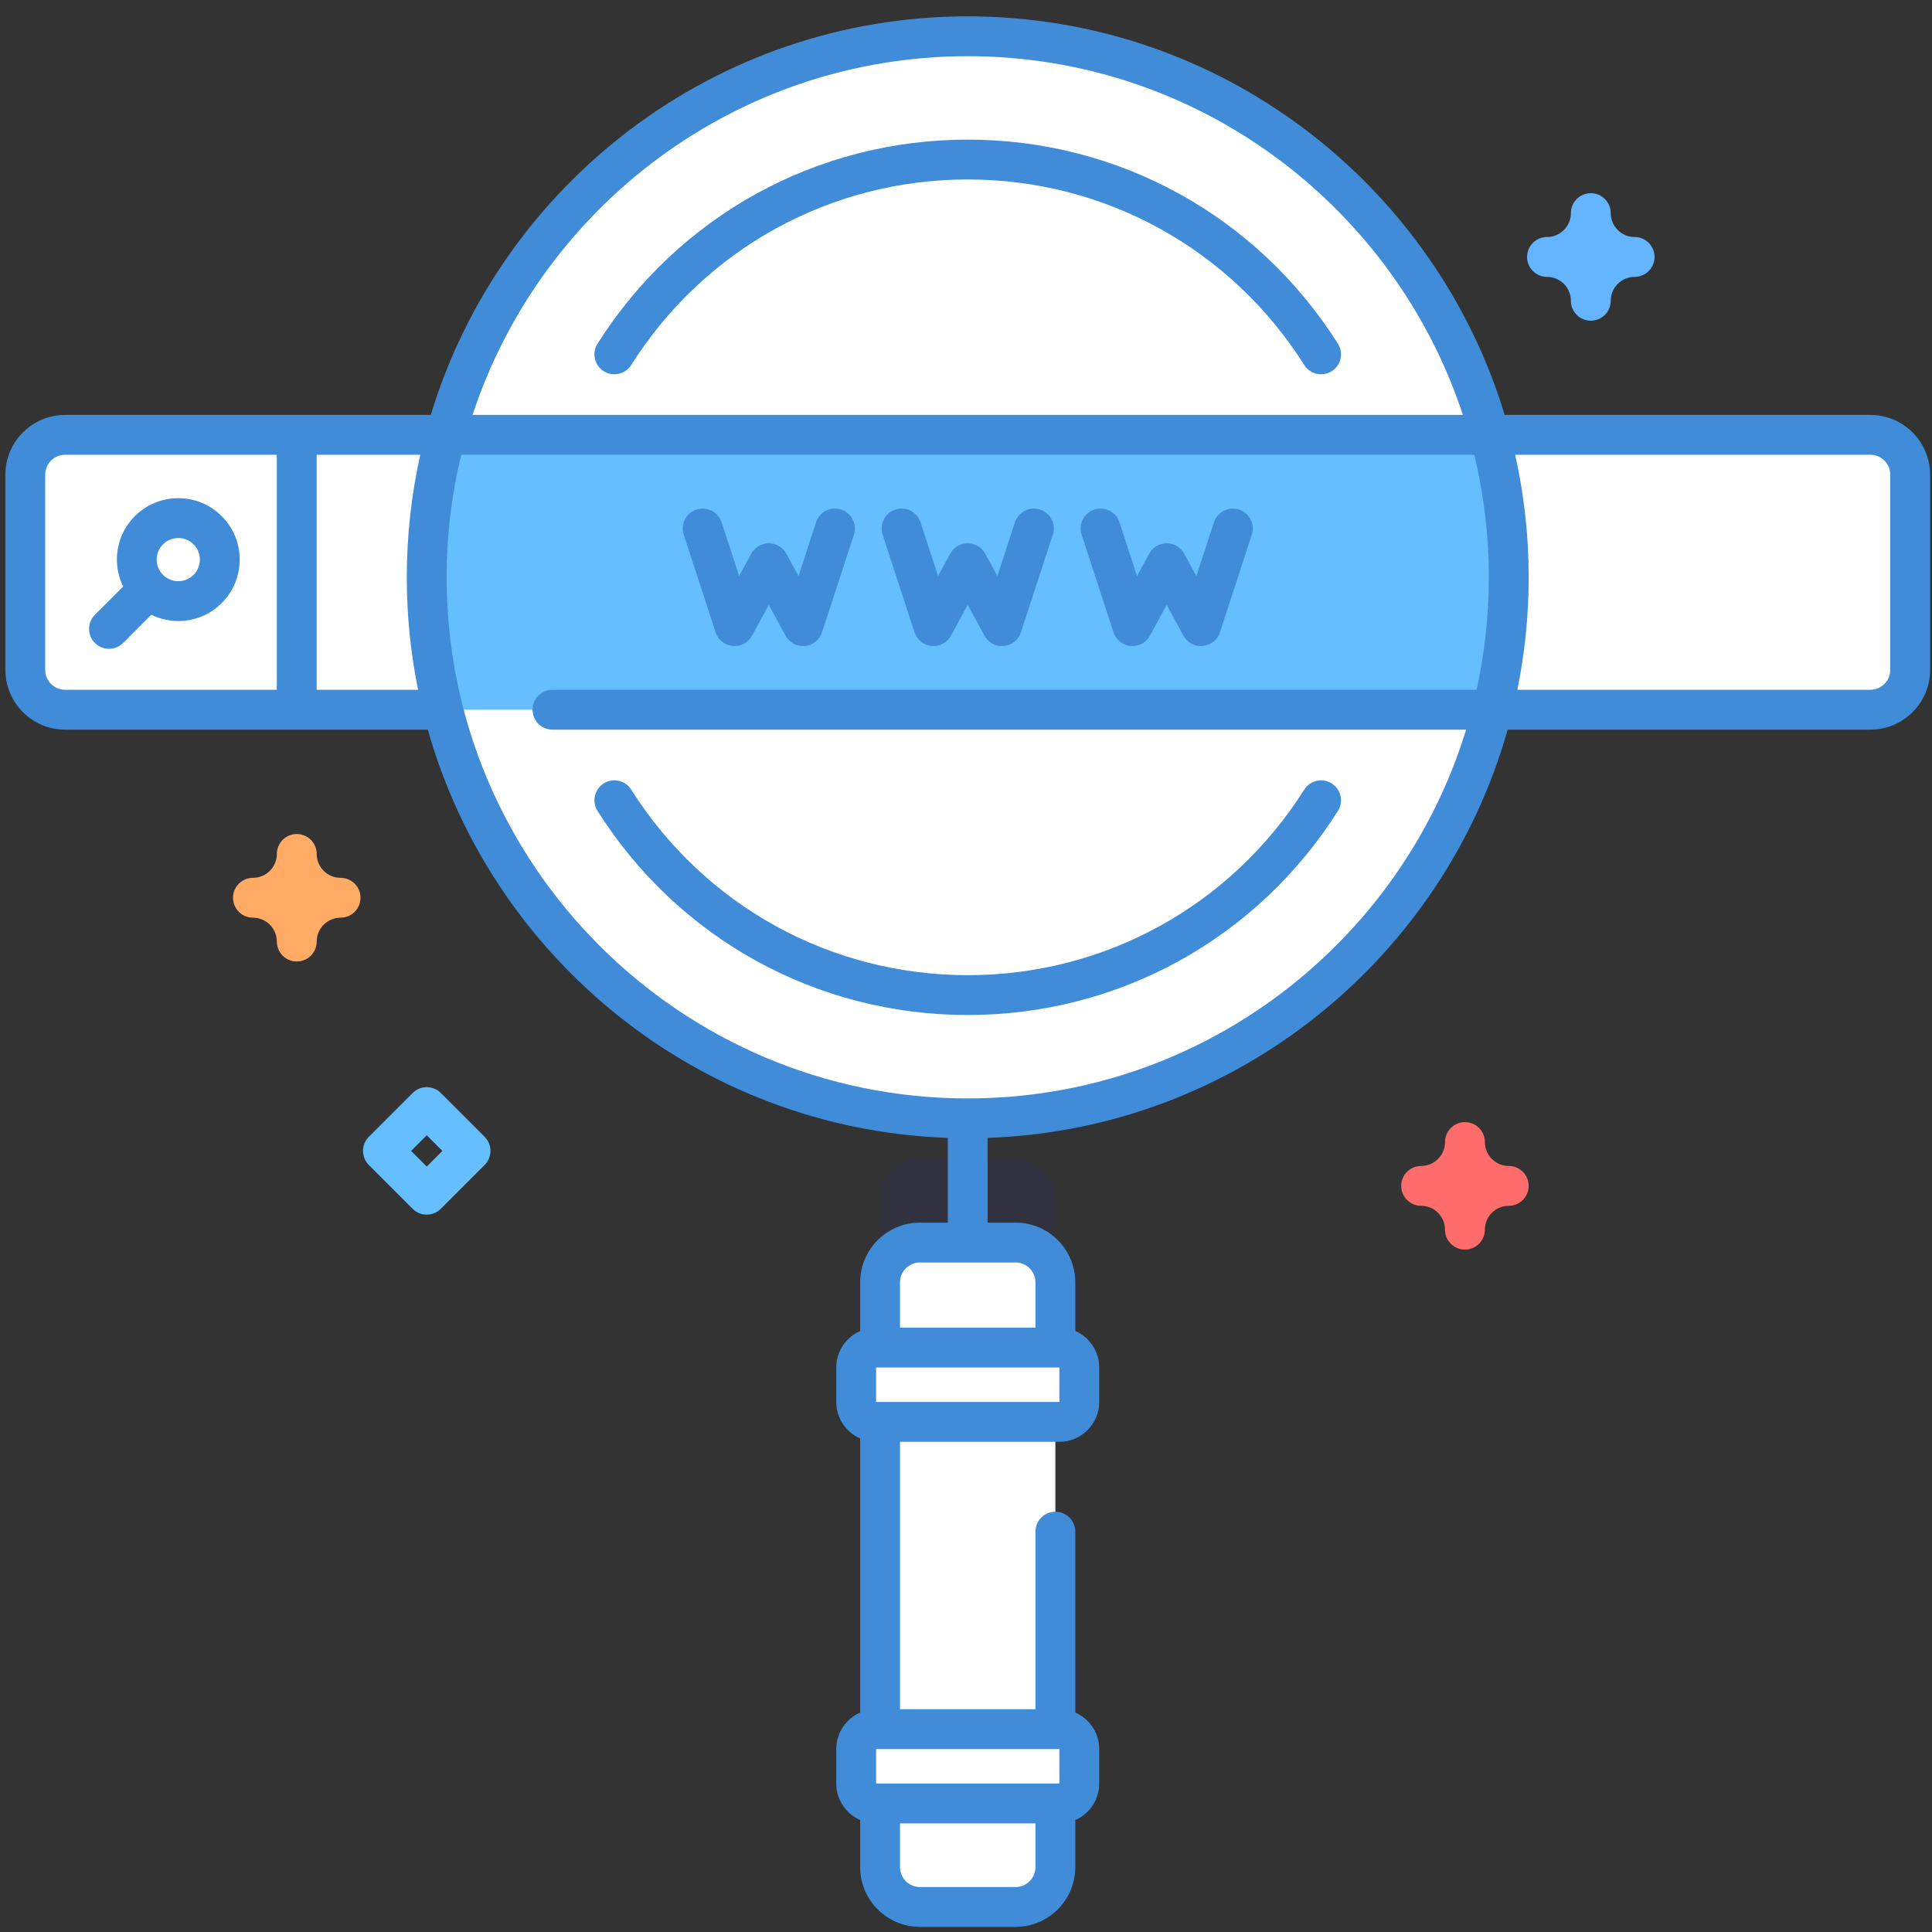 <svg width="90" height="90" viewBox="0 0 90 90" fill="none" xmlns="http://www.w3.org/2000/svg">
<rect x="0" y="0" width="90" height="90" fill="#333333" stroke="none"/>
<path opacity="0.1" d="M49.349 62.339C49.861 62.339 50.276 61.923 50.276 61.411V59.804C50.276 59.292 49.861 58.877 49.349 58.877H49.163V55.84C49.163 54.816 48.331 53.984 47.307 53.984H42.852C41.828 53.984 40.996 54.816 40.996 55.84V58.877H40.811C40.298 58.877 39.883 59.292 39.883 59.804V61.411C39.883 61.923 40.298 62.339 40.811 62.339H40.996V76.652H40.811C40.298 76.652 39.883 77.067 39.883 77.58V79.186C39.883 79.699 40.298 80.114 40.811 80.114H40.996V83.079C40.996 84.105 41.828 84.935 42.852 84.935H47.307C48.331 84.935 49.163 84.105 49.163 83.079V80.114H49.349C49.861 80.114 50.276 79.699 50.276 79.186V77.58C50.276 77.067 49.861 76.652 49.349 76.652H49.163V62.339H49.349Z" fill="#2626BC"/>
<path d="M45.082 52.098C59.002 52.098 70.286 40.814 70.286 26.895C70.286 12.975 59.002 1.691 45.082 1.691C31.163 1.691 19.879 12.975 19.879 26.895C19.879 40.814 31.163 52.098 45.082 52.098Z" fill="white"/>
<path d="M88.983 22.114V31.206C88.983 32.233 88.151 33.062 87.127 33.062H3.032C2.007 33.062 1.176 32.233 1.176 31.206V22.114C1.176 21.089 2.007 20.258 3.032 20.258H87.127C88.151 20.258 88.983 21.089 88.983 22.114Z" fill="white"/>
<path d="M70.284 26.895C70.284 29.022 70.02 31.089 69.523 33.062H20.64C20.142 31.089 19.879 29.022 19.879 26.895C19.879 24.597 20.187 22.372 20.762 20.258H69.4C69.976 22.372 70.284 24.597 70.284 26.895Z" fill="#65BEFE"/>
<path d="M13.824 33.059H3.036C2.011 33.059 1.18 32.228 1.18 31.203V22.11C1.18 21.085 2.011 20.254 3.036 20.254H13.824V33.059Z" fill="white"/>
<path d="M49.163 59.739V86.977C49.163 88.004 48.331 88.833 47.306 88.833H42.852C41.828 88.833 40.996 88.004 40.996 86.977V59.739C40.996 58.714 41.828 57.883 42.852 57.883H47.306C48.331 57.883 49.163 58.715 49.163 59.739Z" fill="white"/>
<path d="M49.348 66.236H40.811C40.298 66.236 39.883 65.82 39.883 65.308V63.701C39.883 63.189 40.298 62.773 40.811 62.773H49.348C49.861 62.773 50.276 63.189 50.276 63.701V65.308C50.276 65.82 49.861 66.236 49.348 66.236Z" fill="white"/>
<path d="M49.348 84.013H40.811C40.298 84.013 39.883 83.598 39.883 83.085V81.479C39.883 80.966 40.298 80.551 40.811 80.551H49.348C49.861 80.551 50.276 80.966 50.276 81.479V83.085C50.276 83.598 49.861 84.013 49.348 84.013Z" fill="white"/>
<path d="M37.41 30.097C37.073 30.097 36.759 29.913 36.595 29.612L35.814 28.177L35.033 29.612C34.856 29.938 34.503 30.126 34.134 30.093C33.764 30.059 33.451 29.809 33.336 29.457L31.851 24.908C31.692 24.421 31.958 23.897 32.445 23.738C32.932 23.579 33.456 23.845 33.615 24.332L34.432 26.834L34.999 25.792C35.162 25.494 35.474 25.308 35.814 25.308C36.154 25.308 36.467 25.494 36.63 25.792L37.197 26.834L38.014 24.332C38.173 23.845 38.697 23.578 39.184 23.738C39.671 23.897 39.937 24.421 39.778 24.908L38.292 29.457C38.178 29.809 37.864 30.059 37.495 30.093C37.467 30.096 37.438 30.097 37.41 30.097Z" fill="#408CD9"/>
<path d="M46.676 30.097C46.338 30.097 46.025 29.913 45.861 29.612L45.08 28.177L44.299 29.612C44.122 29.938 43.769 30.126 43.399 30.093C43.03 30.059 42.717 29.809 42.602 29.457L41.116 24.908C40.957 24.421 41.223 23.897 41.711 23.738C42.198 23.579 42.722 23.845 42.881 24.332L43.698 26.834L44.265 25.792C44.427 25.494 44.74 25.308 45.08 25.308C45.42 25.308 45.733 25.494 45.895 25.792L46.462 26.834L47.279 24.332C47.438 23.845 47.963 23.578 48.449 23.738C48.936 23.897 49.203 24.421 49.043 24.908L47.558 29.457C47.443 29.809 47.13 30.059 46.761 30.093C46.732 30.096 46.704 30.097 46.676 30.097Z" fill="#408CD9"/>
<path d="M55.945 30.097C55.608 30.097 55.294 29.913 55.13 29.612L54.349 28.177L53.569 29.612C53.392 29.938 53.038 30.126 52.669 30.093C52.3 30.059 51.986 29.809 51.871 29.457L50.386 24.908C50.227 24.421 50.493 23.897 50.98 23.738C51.468 23.579 51.991 23.845 52.15 24.332L52.967 26.834L53.534 25.792C53.697 25.494 54.01 25.308 54.349 25.308C54.689 25.308 55.002 25.494 55.165 25.792L55.732 26.834L56.549 24.332C56.708 23.845 57.232 23.578 57.719 23.738C58.206 23.897 58.472 24.421 58.313 24.908L56.828 29.457C56.713 29.809 56.399 30.059 56.03 30.093C56.002 30.096 55.974 30.097 55.945 30.097Z" fill="#408CD9"/>
<path d="M45.081 47.283C52.114 47.283 58.561 43.729 62.326 37.776C62.6 37.343 62.471 36.769 62.037 36.495C61.603 36.221 61.031 36.351 60.757 36.784C57.334 42.196 51.474 45.427 45.081 45.427C38.687 45.427 32.827 42.196 29.404 36.784C29.13 36.351 28.557 36.221 28.123 36.495C27.69 36.769 27.561 37.343 27.835 37.776C31.6 43.729 38.046 47.283 45.081 47.283Z" fill="#408CD9"/>
<path d="M62.326 16.011C58.561 10.058 52.114 6.504 45.081 6.504C38.047 6.504 31.6 10.058 27.835 16.011C27.561 16.445 27.691 17.018 28.124 17.292C28.557 17.565 29.13 17.436 29.404 17.003C32.827 11.591 38.687 8.36 45.081 8.36C51.474 8.36 57.334 11.591 60.757 17.003C60.934 17.283 61.234 17.436 61.542 17.436C61.712 17.436 61.883 17.389 62.038 17.292C62.471 17.018 62.6 16.445 62.326 16.011Z" fill="#408CD9"/>
<path d="M87.128 19.328H70.094C66.842 8.596 56.86 0.762 45.081 0.762C33.302 0.762 23.32 8.596 20.068 19.328H3.034C1.499 19.328 0.25 20.577 0.25 22.112V31.206C0.25 32.741 1.499 33.99 3.034 33.99H19.929C22.948 44.676 32.61 52.601 44.153 53.007V56.954H42.854C41.319 56.954 40.07 58.203 40.07 59.738V62.003C39.415 62.29 38.956 62.943 38.956 63.703V65.309C38.956 66.069 39.415 66.722 40.07 67.009V79.778C39.415 80.065 38.956 80.719 38.956 81.478V83.084C38.956 83.844 39.415 84.497 40.07 84.784V86.978C40.07 88.513 41.319 89.762 42.854 89.762H47.308C48.843 89.762 50.092 88.513 50.092 86.978V84.784C50.747 84.497 51.206 83.844 51.206 83.084V81.478C51.206 80.719 50.747 80.065 50.092 79.778V71.35C50.092 70.837 49.677 70.422 49.164 70.422C48.651 70.422 48.236 70.837 48.236 71.35V79.622H41.926V67.165H49.35C50.373 67.165 51.206 66.333 51.206 65.309V63.703C51.206 62.944 50.747 62.29 50.092 62.003V59.739C50.092 58.203 48.843 56.954 47.308 56.954H46.009V53.007C57.551 52.602 67.214 44.676 70.233 33.99H87.128C88.663 33.99 89.912 32.741 89.912 31.206V22.112C89.912 20.577 88.663 19.328 87.128 19.328ZM49.349 81.478L49.351 83.084L40.812 83.084L40.812 81.478L49.349 81.478ZM47.308 87.906H42.854C42.342 87.906 41.926 87.49 41.926 86.978V84.941H48.236V86.978C48.236 87.489 47.82 87.906 47.308 87.906ZM40.812 65.309L40.812 63.703L49.349 63.703L49.351 65.309L40.812 65.309ZM48.236 59.738V61.847H41.926V59.738C41.926 59.227 42.342 58.811 42.854 58.811H47.308C47.82 58.811 48.236 59.227 48.236 59.738ZM45.081 2.618C55.825 2.618 64.96 9.636 68.147 19.328H22.014C25.201 9.636 34.336 2.618 45.081 2.618ZM2.106 31.206V22.112C2.106 21.6 2.523 21.184 3.034 21.184H12.895V32.133H3.034C2.523 32.133 2.106 31.717 2.106 31.206ZM14.751 32.133V21.184H19.579C19.168 23.023 18.95 24.933 18.95 26.893C18.95 28.688 19.131 30.44 19.477 32.133L14.751 32.133ZM45.081 51.169C31.696 51.169 20.806 40.279 20.806 26.893C20.806 24.927 21.042 23.016 21.485 21.184H68.676C69.119 23.016 69.356 24.927 69.356 26.893C69.356 28.692 69.157 30.445 68.785 32.133H25.736C25.223 32.133 24.808 32.549 24.808 33.062C24.808 33.574 25.223 33.99 25.736 33.99H68.297C65.254 43.924 55.998 51.169 45.081 51.169ZM88.055 31.206C88.055 31.717 87.639 32.133 87.128 32.133H70.684C71.03 30.44 71.212 28.688 71.212 26.893C71.212 24.933 70.994 23.022 70.582 21.184H87.128C87.639 21.184 88.055 21.6 88.055 22.112V31.206Z" fill="#408CD9"/>
<path d="M10.329 24.044C9.213 22.928 7.397 22.928 6.281 24.044C5.394 24.93 5.215 26.257 5.736 27.325L4.42 28.64C4.058 29.003 4.058 29.59 4.42 29.953C4.602 30.134 4.839 30.225 5.077 30.225C5.314 30.225 5.552 30.134 5.733 29.953L7.048 28.637C7.443 28.83 7.874 28.93 8.305 28.93C9.038 28.93 9.771 28.651 10.329 28.092C11.445 26.977 11.445 25.16 10.329 24.044ZM9.016 26.78C8.624 27.172 7.986 27.172 7.593 26.78C7.201 26.388 7.201 25.749 7.593 25.357C7.79 25.161 8.047 25.063 8.305 25.063C8.562 25.063 8.82 25.161 9.016 25.357C9.409 25.749 9.409 26.388 9.016 26.78Z" fill="#408CD9"/>
<path d="M68.243 58.212C67.73 58.212 67.314 57.797 67.314 57.284C67.314 56.67 66.815 56.171 66.202 56.171C65.689 56.171 65.273 55.755 65.273 55.243C65.273 54.73 65.689 54.315 66.202 54.315C66.815 54.315 67.314 53.815 67.314 53.202C67.314 52.689 67.73 52.273 68.243 52.273C68.755 52.273 69.171 52.689 69.171 53.202C69.171 53.815 69.67 54.315 70.284 54.315C70.796 54.315 71.212 54.73 71.212 55.243C71.212 55.755 70.796 56.171 70.284 56.171C69.67 56.171 69.171 56.67 69.171 57.284C69.171 57.796 68.755 58.212 68.243 58.212Z" fill="#FF6C6C"/>
<path d="M74.106 14.939C73.593 14.939 73.178 14.523 73.178 14.01C73.178 13.397 72.679 12.898 72.065 12.898C71.552 12.898 71.137 12.482 71.137 11.969C71.137 11.457 71.552 11.041 72.065 11.041C72.679 11.041 73.178 10.542 73.178 9.928C73.178 9.415 73.593 9 74.106 9C74.619 9 75.034 9.415 75.034 9.928C75.034 10.542 75.533 11.041 76.147 11.041C76.66 11.041 77.075 11.457 77.075 11.969C77.075 12.482 76.66 12.898 76.147 12.898C75.533 12.898 75.034 13.397 75.034 14.01C75.034 14.523 74.619 14.939 74.106 14.939Z" fill="#65B5FE"/>
<path d="M13.825 44.79C13.312 44.79 12.897 44.375 12.897 43.862C12.897 43.248 12.397 42.749 11.784 42.749C11.271 42.749 10.855 42.334 10.855 41.821C10.855 41.308 11.271 40.893 11.784 40.893C12.397 40.893 12.897 40.394 12.897 39.78C12.897 39.267 13.312 38.852 13.825 38.852C14.338 38.852 14.753 39.267 14.753 39.78C14.753 40.394 15.252 40.893 15.866 40.893C16.379 40.893 16.794 41.308 16.794 41.821C16.794 42.334 16.379 42.749 15.866 42.749C15.252 42.749 14.753 43.248 14.753 43.862C14.753 44.375 14.338 44.79 13.825 44.79Z" fill="#FFAB66"/>
<path d="M19.879 56.583C19.642 56.583 19.404 56.492 19.223 56.311L17.182 54.27C16.82 53.907 16.82 53.32 17.182 52.957L19.223 50.916C19.585 50.554 20.173 50.554 20.535 50.916L22.576 52.957C22.939 53.32 22.939 53.907 22.576 54.27L20.535 56.311C20.354 56.492 20.117 56.583 19.879 56.583ZM19.151 53.614L19.879 54.342L20.608 53.614L19.879 52.885L19.151 53.614Z" fill="#65BEFE"/>
</svg>

